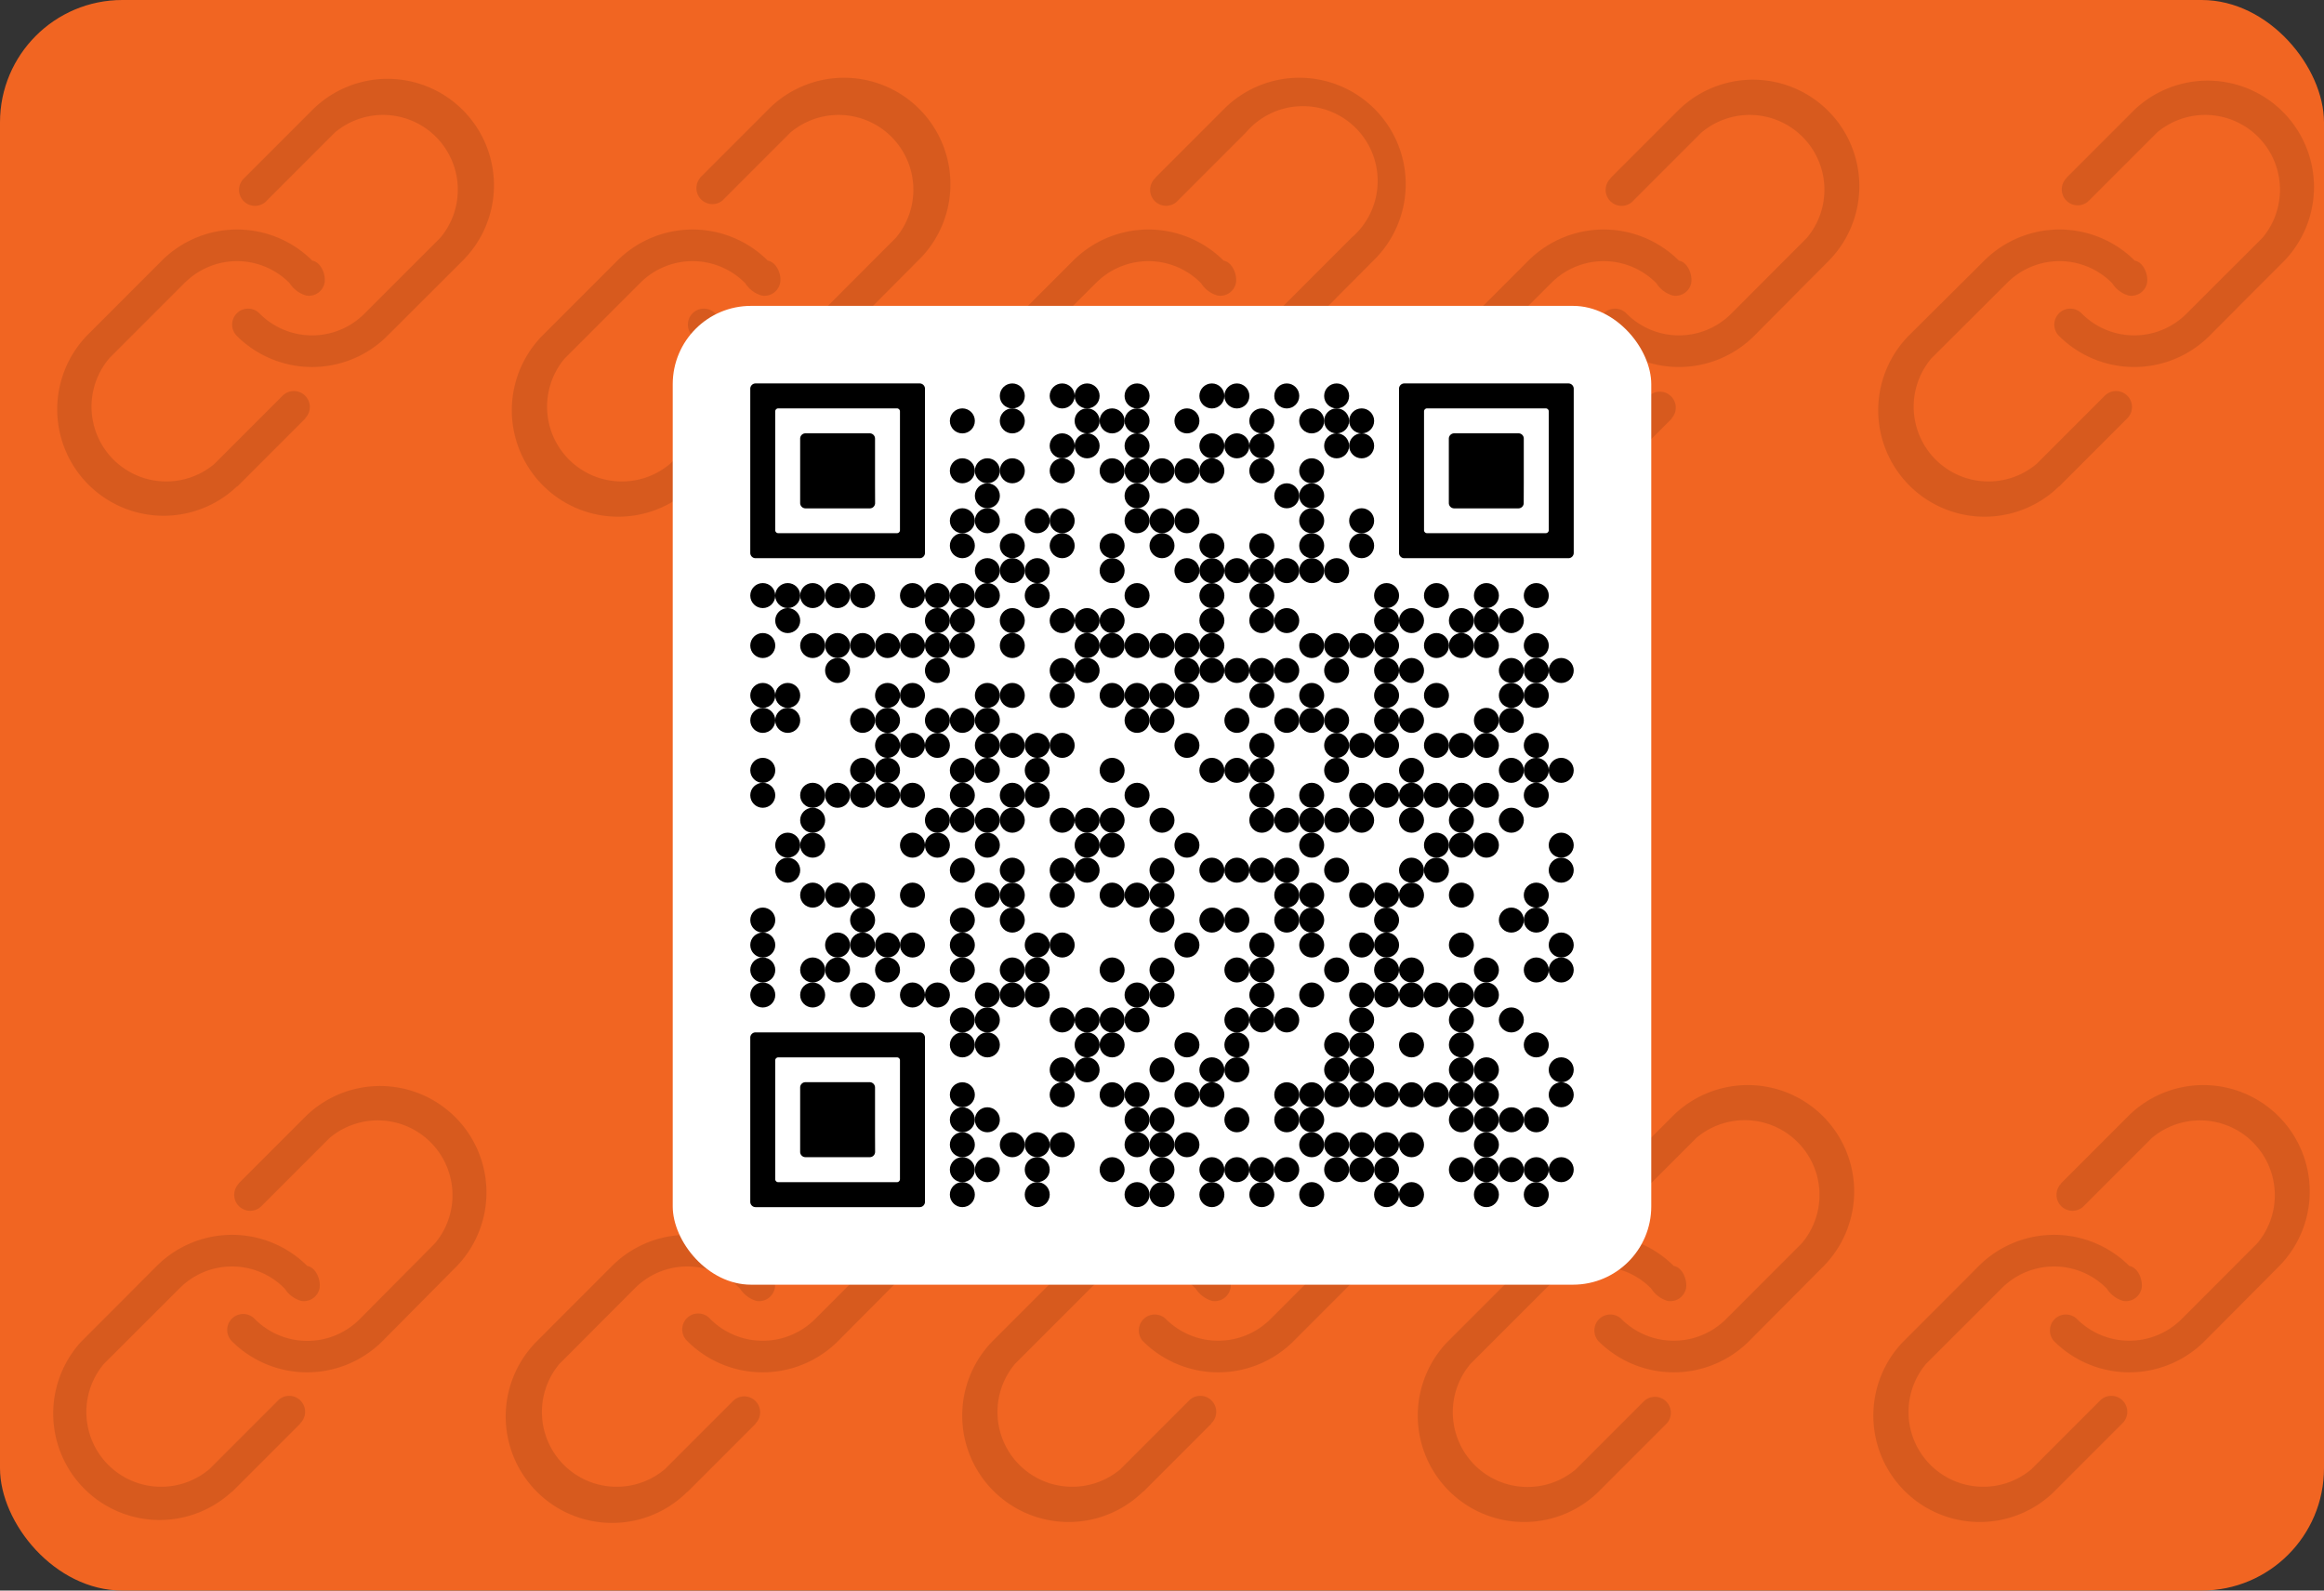 <svg xmlns="http://www.w3.org/2000/svg" viewBox="0 0 342 234"><rect x="0" y="0" width="342" height="234" fill="#333333" stroke="none"/><defs><style>.cls-1{fill:#f16522;}.cls-2{opacity:0.21;}.cls-3{opacity:0.5;}.cls-4{fill:#fff;}</style></defs><g id="Layer_2" data-name="Layer 2"><g id="orange_export_qr_with_background" data-name="orange export qr with background"><rect id="background" class="cls-1" width="342" height="234" rx="18"/><g id="link_icons" data-name="link icons" class="cls-2"><path class="cls-3" d="M34.88,71.56A15.66,15.66,0,0,1,12.74,49.42L23.81,38.34a15.69,15.69,0,0,1,22.15,0c1.27.23,2,2,1.81,3.24a2.34,2.34,0,0,1-2.71,1.9,4.25,4.25,0,0,1-2.43-1.81,10.87,10.87,0,0,0-15.5,0L16.06,52.74a11,11,0,0,0,15.5,15.5l10-10a2.35,2.35,0,0,1,3.37,3.28s0,0,0,.05l-10,10ZM57,49.42a15.69,15.69,0,0,1-22.15,0,2.35,2.35,0,0,1,3.32-3.33h0a10.88,10.88,0,0,0,15.51,0L64.78,35a11,11,0,0,0-15.5-15.5l-10,10a2.35,2.35,0,1,1-3.37-3.27l.05-.05,10-10A15.66,15.66,0,1,1,68.1,38.34Z"/><path class="cls-3" d="M101.92,71.56A15.66,15.66,0,0,1,79.77,49.42L90.85,38.34a15.68,15.68,0,0,1,22.14,0c1.28.23,2.05,2,1.82,3.24a2.34,2.34,0,0,1-2.72,1.9,4.26,4.26,0,0,1-2.42-1.81,10.87,10.87,0,0,0-15.5,0L83.1,52.74a11,11,0,0,0,15.5,15.5l10-10a2.35,2.35,0,0,1,3.37,3.28l0,.05-10,10Zm22.15-22.14a15.69,15.69,0,0,1-22.15,0,2.35,2.35,0,0,1,3.32-3.33h0a10.87,10.87,0,0,0,15.5,0L131.82,35a11,11,0,0,0-15.5-15.5l-10,10A2.35,2.35,0,0,1,103,26.21l0-.05,10-10a15.66,15.66,0,1,1,22.15,22.14Z"/><path class="cls-3" d="M169,71.56a15.66,15.66,0,1,1-22.15-22.14l11.08-11.08a15.68,15.68,0,0,1,22.14,0c1.28.23,2,2,1.82,3.24a2.34,2.34,0,0,1-2.72,1.9,4.23,4.23,0,0,1-2.42-1.81,10.87,10.87,0,0,0-15.5,0L150.13,52.74a11,11,0,0,0,15.51,15.5l10-10A2.35,2.35,0,0,1,179,61.55s0,0-.05.05l-10,10ZM191.1,49.42a15.68,15.68,0,0,1-22.14,0,2.35,2.35,0,0,1,3.32-3.33h0a10.87,10.87,0,0,0,15.5,0L198.86,35a11,11,0,1,0-15.51-15.5l-10,10A2.35,2.35,0,1,1,170,26.21s0,0,0-.05l10-10a15.66,15.66,0,1,1,22.15,22.14Z"/><path class="cls-3" d="M236,71.56a15.66,15.66,0,0,1-22.15-22.14l11.07-11.08a15.69,15.69,0,0,1,22.15,0c1.28.23,2,2,1.82,3.24a2.34,2.34,0,0,1-2.72,1.9,4.23,4.23,0,0,1-2.42-1.81,10.87,10.87,0,0,0-15.5,0L217.17,52.74a11,11,0,0,0,15.5,15.5l10-10A2.35,2.35,0,0,1,246,61.55l0,.05-10,10Zm22.14-22.14a15.68,15.68,0,0,1-22.14,0,2.35,2.35,0,0,1,3.32-3.33h0a10.87,10.87,0,0,0,15.5,0L265.89,35a11,11,0,0,0-15.5-15.5l-10,10a2.35,2.35,0,1,1-3.37-3.27l0-.05,10-10a15.66,15.66,0,0,1,22.15,22.14Z"/><path class="cls-3" d="M303,71.56a15.66,15.66,0,0,1-22.15-22.14L292,38.34a15.69,15.69,0,0,1,22.15,0c1.28.23,2,2,1.82,3.24a2.35,2.35,0,0,1-2.72,1.9,4.2,4.2,0,0,1-2.42-1.81,10.88,10.88,0,0,0-15.51,0L284.21,52.74a11,11,0,0,0,15.5,15.5l10-10a2.35,2.35,0,0,1,3.37,3.28l-.05.05-10,10Zm22.14-22.14a15.68,15.68,0,0,1-22.14,0,2.35,2.35,0,0,1,3.32-3.33h0a10.87,10.87,0,0,0,15.5,0L332.93,35a11,11,0,0,0-15.5-15.5l-10,10a2.34,2.34,0,1,1-3.36-3.27l0-.05,10-10a15.66,15.66,0,0,1,22.14,22.14Z"/><path class="cls-3" d="M34.12,219.46A15.66,15.66,0,0,1,12,197.32l11.07-11.08a15.69,15.69,0,0,1,22.15,0c1.27.23,2,2,1.82,3.24a2.37,2.37,0,0,1-2.72,1.91,4.31,4.31,0,0,1-2.43-1.82,10.87,10.87,0,0,0-15.5,0L15.3,200.64a11,11,0,0,0,15.5,15.5l10-10a2.35,2.35,0,1,1,3.37,3.27l0,.05-10,10Zm22.15-22.14a15.69,15.69,0,0,1-22.15,0A2.35,2.35,0,1,1,37.45,194h0A10.89,10.89,0,0,0,53,194L64,182.92a11,11,0,0,0-15.5-15.5l-10,10a2.35,2.35,0,0,1-3.37-3.28l0-.05,10-10a15.66,15.66,0,0,1,22.14,22.14Z"/><path class="cls-3" d="M101.16,219.46A15.66,15.66,0,0,1,79,197.32l11.07-11.08a15.68,15.68,0,0,1,22.14,0c1.28.23,2,2,1.82,3.24a2.36,2.36,0,0,1-2.72,1.91,4.33,4.33,0,0,1-2.42-1.82,10.87,10.87,0,0,0-15.5,0L82.34,200.64a11,11,0,0,0,15.5,15.5l10-10a2.34,2.34,0,1,1,3.36,3.27l0,.05-10,10Zm22.15-22.14a15.69,15.69,0,0,1-22.15,0,2.35,2.35,0,1,1,3.32-3.32h0A10.9,10.9,0,0,0,120,194l11.07-11.08a11,11,0,0,0-15.5-15.5l-10,10a2.35,2.35,0,0,1-3.37-3.28l0-.05,10-10a15.66,15.66,0,0,1,22.14,22.14Z"/><path class="cls-3" d="M168.2,219.46a15.66,15.66,0,0,1-22.15-22.14l11.08-11.08a15.68,15.68,0,0,1,22.14,0c1.28.23,2,2,1.82,3.24a2.36,2.36,0,0,1-2.72,1.91,4.29,4.29,0,0,1-2.42-1.82,10.87,10.87,0,0,0-15.5,0l-11.07,11.07a11,11,0,0,0,15.5,15.5l10-10a2.35,2.35,0,1,1,3.37,3.27l0,.05-10,10Zm22.15-22.14a15.69,15.69,0,0,1-22.15,0,2.35,2.35,0,0,1,3.32-3.32h0a10.89,10.89,0,0,0,15.5,0l11.08-11.08a11,11,0,0,0-15.5-15.5l-10,10a2.35,2.35,0,0,1-3.37-3.28l.05-.05,10-10a15.66,15.66,0,0,1,22.15,22.14Z"/><path class="cls-3" d="M235.24,219.46a15.66,15.66,0,0,1-22.15-22.14l11.08-11.08a15.68,15.68,0,0,1,22.14,0c1.28.23,2,2,1.82,3.24a2.36,2.36,0,0,1-2.72,1.91,4.29,4.29,0,0,1-2.42-1.82,10.87,10.87,0,0,0-15.5,0l-11.08,11.07a11,11,0,0,0,15.51,15.5l10-10a2.35,2.35,0,0,1,3.37,3.27s0,0-.05.05l-10,10Zm22.14-22.14a15.68,15.68,0,0,1-22.14,0,2.35,2.35,0,0,1,3.32-3.32h0a10.89,10.89,0,0,0,15.5,0l11.08-11.08a11,11,0,0,0-15.51-15.5l-10,10a2.35,2.35,0,0,1-3.37-3.28l0-.05,10-10a15.66,15.66,0,0,1,22.15,22.14Z"/><path class="cls-3" d="M302.28,219.46a15.66,15.66,0,0,1-22.15-22.14l11.07-11.08a15.69,15.69,0,0,1,22.15,0c1.28.23,2,2,1.82,3.24a2.36,2.36,0,0,1-2.72,1.91,4.26,4.26,0,0,1-2.42-1.82,10.87,10.87,0,0,0-15.5,0l-11.08,11.07a11,11,0,0,0,15.5,15.5l10-10a2.35,2.35,0,1,1,3.37,3.27l-.05.05-10,10Zm22.14-22.14a15.68,15.68,0,0,1-22.14,0A2.35,2.35,0,0,1,305.6,194h0a10.89,10.89,0,0,0,15.5,0l11.07-11.08a11,11,0,0,0-15.5-15.5l-10,10a2.35,2.35,0,0,1-3.37-3.28l0-.05,10-10a15.66,15.66,0,0,1,22.15,22.14Z"/></g><rect class="cls-4" x="99" y="45" width="144" height="144" rx="11.52"/></g><g id="_11" data-name="11"><circle cx="148.97" cy="58.25" r="1.84"/><circle cx="156.31" cy="58.25" r="1.84"/><circle cx="159.98" cy="58.25" r="1.84"/><circle cx="167.33" cy="58.25" r="1.84"/><circle cx="178.34" cy="58.25" r="1.84"/><circle cx="182.02" cy="58.25" r="1.84"/><circle cx="189.36" cy="58.25" r="1.84"/><circle cx="196.7" cy="58.25" r="1.84"/><circle cx="141.62" cy="61.92" r="1.84"/><circle cx="148.97" cy="61.92" r="1.84"/><circle cx="159.98" cy="61.92" r="1.84"/><circle cx="163.66" cy="61.92" r="1.84"/><circle cx="167.33" cy="61.92" r="1.84"/><circle cx="174.67" cy="61.92" r="1.84"/><circle cx="185.69" cy="61.92" r="1.84"/><circle cx="193.03" cy="61.92" r="1.84"/><circle cx="196.7" cy="61.92" r="1.84"/><circle cx="200.38" cy="61.92" r="1.84"/><circle cx="156.31" cy="65.59" r="1.84"/><circle cx="159.98" cy="65.59" r="1.84"/><circle cx="167.33" cy="65.59" r="1.84"/><circle cx="178.34" cy="65.59" r="1.84"/><circle cx="182.02" cy="65.59" r="1.84"/><circle cx="185.69" cy="65.59" r="1.84"/><circle cx="196.7" cy="65.59" r="1.84"/><circle cx="200.38" cy="65.59" r="1.84"/><circle cx="141.62" cy="69.26" r="1.84"/><circle cx="145.3" cy="69.26" r="1.84"/><circle cx="148.97" cy="69.26" r="1.84"/><circle cx="156.31" cy="69.26" r="1.84"/><circle cx="163.66" cy="69.26" r="1.84"/><circle cx="167.33" cy="69.26" r="1.84"/><circle cx="171" cy="69.26" r="1.84"/><circle cx="174.67" cy="69.26" r="1.84"/><circle cx="178.34" cy="69.26" r="1.84"/><circle cx="185.69" cy="69.26" r="1.84"/><circle cx="193.03" cy="69.26" r="1.84"/><circle cx="145.3" cy="72.94" r="1.84"/><circle cx="167.33" cy="72.94" r="1.84"/><circle cx="189.36" cy="72.94" r="1.84"/><circle cx="193.03" cy="72.94" r="1.84"/><circle cx="141.62" cy="76.61" r="1.84"/><circle cx="145.3" cy="76.61" r="1.84"/><circle cx="152.64" cy="76.61" r="1.84"/><circle cx="156.31" cy="76.61" r="1.84"/><circle cx="167.33" cy="76.61" r="1.84"/><circle cx="171" cy="76.61" r="1.84"/><circle cx="174.67" cy="76.61" r="1.84"/><circle cx="193.03" cy="76.61" r="1.84"/><circle cx="200.38" cy="76.61" r="1.84"/><circle cx="141.62" cy="80.28" r="1.84"/><circle cx="148.97" cy="80.28" r="1.84"/><circle cx="156.31" cy="80.28" r="1.84"/><circle cx="163.66" cy="80.28" r="1.84"/><circle cx="171" cy="80.28" r="1.84"/><circle cx="178.34" cy="80.28" r="1.84"/><circle cx="185.69" cy="80.28" r="1.84"/><circle cx="193.03" cy="80.28" r="1.84"/><circle cx="200.38" cy="80.28" r="1.84"/><circle cx="145.3" cy="83.95" r="1.84"/><circle cx="148.97" cy="83.95" r="1.84"/><circle cx="152.64" cy="83.95" r="1.84"/><circle cx="163.66" cy="83.95" r="1.84"/><circle cx="174.67" cy="83.95" r="1.84"/><circle cx="178.34" cy="83.95" r="1.84"/><circle cx="182.02" cy="83.95" r="1.84"/><circle cx="185.69" cy="83.95" r="1.84"/><circle cx="189.36" cy="83.95" r="1.84"/><circle cx="193.03" cy="83.95" r="1.84"/><circle cx="196.7" cy="83.95" r="1.84"/><circle cx="112.25" cy="87.62" r="1.84"/><circle cx="115.92" cy="87.62" r="1.84"/><circle cx="119.59" cy="87.62" r="1.84"/><circle cx="123.26" cy="87.62" r="1.84"/><circle cx="126.94" cy="87.62" r="1.84"/><circle cx="134.28" cy="87.62" r="1.84"/><circle cx="137.95" cy="87.62" r="1.84"/><circle cx="141.62" cy="87.62" r="1.84"/><circle cx="145.3" cy="87.62" r="1.84"/><circle cx="152.64" cy="87.62" r="1.84"/><circle cx="167.33" cy="87.62" r="1.84"/><circle cx="178.34" cy="87.62" r="1.84"/><circle cx="185.69" cy="87.62" r="1.84"/><circle cx="204.05" cy="87.62" r="1.84"/><circle cx="211.39" cy="87.62" r="1.84"/><circle cx="218.74" cy="87.62" r="1.84"/><circle cx="226.08" cy="87.62" r="1.84"/><circle cx="115.92" cy="91.3" r="1.84"/><circle cx="137.95" cy="91.3" r="1.84"/><circle cx="141.62" cy="91.3" r="1.84"/><circle cx="148.97" cy="91.3" r="1.84"/><circle cx="156.31" cy="91.3" r="1.84"/><circle cx="159.98" cy="91.3" r="1.84"/><circle cx="163.66" cy="91.3" r="1.84"/><circle cx="178.34" cy="91.3" r="1.84"/><circle cx="185.69" cy="91.3" r="1.84"/><circle cx="189.36" cy="91.3" r="1.84"/><circle cx="204.05" cy="91.3" r="1.84"/><circle cx="207.72" cy="91.3" r="1.84"/><circle cx="215.06" cy="91.3" r="1.84"/><circle cx="218.74" cy="91.3" r="1.84"/><circle cx="222.41" cy="91.3" r="1.84"/><circle cx="112.25" cy="94.97" r="1.84"/><circle cx="119.59" cy="94.97" r="1.84"/><circle cx="123.26" cy="94.97" r="1.84"/><circle cx="126.94" cy="94.97" r="1.84"/><circle cx="130.61" cy="94.97" r="1.84"/><circle cx="134.28" cy="94.97" r="1.84"/><circle cx="137.95" cy="94.97" r="1.84"/><circle cx="141.62" cy="94.97" r="1.84"/><circle cx="148.97" cy="94.97" r="1.84"/><circle cx="159.98" cy="94.97" r="1.84"/><circle cx="163.66" cy="94.97" r="1.84"/><circle cx="167.33" cy="94.97" r="1.84"/><circle cx="171" cy="94.97" r="1.84"/><circle cx="174.67" cy="94.97" r="1.84"/><circle cx="178.34" cy="94.97" r="1.84"/><circle cx="193.03" cy="94.97" r="1.84"/><circle cx="196.7" cy="94.97" r="1.84"/><circle cx="200.38" cy="94.97" r="1.84"/><circle cx="204.05" cy="94.97" r="1.84"/><circle cx="211.39" cy="94.97" r="1.84"/><circle cx="215.06" cy="94.97" r="1.84"/><circle cx="218.74" cy="94.97" r="1.84"/><circle cx="226.08" cy="94.97" r="1.84"/><circle cx="123.26" cy="98.64" r="1.84"/><circle cx="137.95" cy="98.64" r="1.84"/><circle cx="156.31" cy="98.64" r="1.84"/><circle cx="159.98" cy="98.64" r="1.84"/><circle cx="174.67" cy="98.64" r="1.84"/><circle cx="178.34" cy="98.64" r="1.84"/><circle cx="182.02" cy="98.64" r="1.84"/><circle cx="185.69" cy="98.64" r="1.84"/><circle cx="189.36" cy="98.64" r="1.84"/><circle cx="196.7" cy="98.64" r="1.84"/><circle cx="204.05" cy="98.64" r="1.84"/><circle cx="207.72" cy="98.64" r="1.84"/><circle cx="222.41" cy="98.64" r="1.84"/><circle cx="226.08" cy="98.64" r="1.84"/><circle cx="229.75" cy="98.64" r="1.84"/><circle cx="112.25" cy="102.31" r="1.84"/><circle cx="115.92" cy="102.31" r="1.84"/><circle cx="130.61" cy="102.31" r="1.84"/><circle cx="134.28" cy="102.31" r="1.84"/><circle cx="145.3" cy="102.31" r="1.84"/><circle cx="148.97" cy="102.31" r="1.84"/><circle cx="156.31" cy="102.31" r="1.84"/><circle cx="163.66" cy="102.31" r="1.84"/><circle cx="167.33" cy="102.31" r="1.84"/><circle cx="171" cy="102.31" r="1.84"/><circle cx="174.67" cy="102.31" r="1.84"/><circle cx="185.69" cy="102.31" r="1.84"/><circle cx="193.03" cy="102.31" r="1.84"/><circle cx="204.05" cy="102.31" r="1.84"/><circle cx="211.39" cy="102.31" r="1.84"/><circle cx="222.41" cy="102.31" r="1.84"/><circle cx="226.08" cy="102.31" r="1.84"/><circle cx="112.25" cy="105.98" r="1.84"/><circle cx="115.92" cy="105.98" r="1.84"/><circle cx="126.94" cy="105.98" r="1.84"/><circle cx="130.61" cy="105.98" r="1.84"/><circle cx="137.95" cy="105.98" r="1.84"/><circle cx="141.62" cy="105.98" r="1.84"/><circle cx="145.3" cy="105.98" r="1.84"/><circle cx="167.33" cy="105.98" r="1.84"/><circle cx="171" cy="105.98" r="1.84"/><circle cx="182.02" cy="105.98" r="1.84"/><circle cx="189.36" cy="105.98" r="1.84"/><circle cx="193.03" cy="105.98" r="1.84"/><circle cx="196.7" cy="105.98" r="1.84"/><circle cx="204.05" cy="105.98" r="1.84"/><circle cx="207.72" cy="105.98" r="1.84"/><circle cx="218.74" cy="105.98" r="1.84"/><circle cx="222.41" cy="105.98" r="1.84"/><circle cx="130.61" cy="109.66" r="1.84"/><circle cx="134.28" cy="109.66" r="1.84"/><circle cx="137.95" cy="109.66" r="1.84"/><circle cx="145.3" cy="109.66" r="1.84"/><circle cx="148.97" cy="109.66" r="1.84"/><circle cx="152.64" cy="109.66" r="1.84"/><circle cx="156.31" cy="109.66" r="1.84"/><circle cx="174.67" cy="109.66" r="1.84"/><circle cx="185.69" cy="109.66" r="1.84"/><circle cx="196.7" cy="109.66" r="1.84"/><circle cx="200.38" cy="109.66" r="1.84"/><circle cx="204.05" cy="109.66" r="1.84"/><circle cx="211.39" cy="109.66" r="1.84"/><circle cx="215.06" cy="109.66" r="1.84"/><circle cx="218.74" cy="109.66" r="1.84"/><circle cx="226.08" cy="109.66" r="1.84"/><circle cx="112.25" cy="113.33" r="1.84"/><circle cx="126.94" cy="113.33" r="1.84"/><circle cx="130.61" cy="113.33" r="1.84"/><circle cx="141.62" cy="113.33" r="1.84"/><circle cx="145.3" cy="113.33" r="1.84"/><circle cx="152.64" cy="113.33" r="1.84"/><circle cx="163.66" cy="113.33" r="1.84"/><circle cx="178.34" cy="113.33" r="1.84"/><circle cx="182.02" cy="113.33" r="1.84"/><circle cx="185.69" cy="113.33" r="1.84"/><circle cx="196.7" cy="113.33" r="1.84"/><circle cx="207.72" cy="113.33" r="1.84"/><circle cx="222.41" cy="113.33" r="1.84"/><circle cx="226.08" cy="113.33" r="1.84"/><circle cx="229.75" cy="113.33" r="1.84"/><circle cx="112.25" cy="117" r="1.84"/><circle cx="119.59" cy="117" r="1.84"/><circle cx="123.26" cy="117" r="1.84"/><circle cx="126.94" cy="117" r="1.84"/><circle cx="130.61" cy="117" r="1.84"/><circle cx="134.28" cy="117" r="1.84"/><circle cx="141.62" cy="117" r="1.84"/><circle cx="148.97" cy="117" r="1.84"/><circle cx="152.64" cy="117" r="1.84"/><circle cx="167.33" cy="117" r="1.84"/><circle cx="185.69" cy="117" r="1.84"/><circle cx="193.03" cy="117" r="1.84"/><circle cx="200.38" cy="117" r="1.84"/><circle cx="204.05" cy="117" r="1.84"/><circle cx="207.72" cy="117" r="1.84"/><circle cx="211.39" cy="117" r="1.84"/><circle cx="215.06" cy="117" r="1.84"/><circle cx="218.74" cy="117" r="1.84"/><circle cx="226.08" cy="117" r="1.84"/><circle cx="119.59" cy="120.67" r="1.84"/><circle cx="137.95" cy="120.67" r="1.84"/><circle cx="141.62" cy="120.67" r="1.84"/><circle cx="145.3" cy="120.67" r="1.84"/><circle cx="148.97" cy="120.67" r="1.84"/><circle cx="156.31" cy="120.67" r="1.84"/><circle cx="159.98" cy="120.67" r="1.84"/><circle cx="163.66" cy="120.67" r="1.84"/><circle cx="171" cy="120.67" r="1.84"/><circle cx="185.69" cy="120.67" r="1.84"/><circle cx="189.36" cy="120.67" r="1.84"/><circle cx="193.03" cy="120.67" r="1.84"/><circle cx="196.7" cy="120.67" r="1.84"/><circle cx="200.38" cy="120.67" r="1.84"/><circle cx="207.72" cy="120.67" r="1.84"/><circle cx="215.06" cy="120.67" r="1.84"/><circle cx="222.41" cy="120.67" r="1.84"/><circle cx="115.92" cy="124.34" r="1.84"/><circle cx="119.59" cy="124.34" r="1.84"/><circle cx="134.28" cy="124.34" r="1.84"/><circle cx="137.95" cy="124.34" r="1.84"/><circle cx="145.3" cy="124.34" r="1.84"/><circle cx="159.98" cy="124.34" r="1.84"/><circle cx="163.66" cy="124.34" r="1.84"/><circle cx="174.67" cy="124.34" r="1.84"/><circle cx="193.03" cy="124.34" r="1.84"/><circle cx="211.39" cy="124.34" r="1.84"/><circle cx="215.06" cy="124.34" r="1.84"/><circle cx="218.74" cy="124.34" r="1.84"/><circle cx="229.75" cy="124.34" r="1.84"/><circle cx="115.92" cy="128.02" r="1.84"/><circle cx="141.62" cy="128.02" r="1.84"/><circle cx="148.97" cy="128.02" r="1.84"/><circle cx="156.31" cy="128.02" r="1.84"/><circle cx="159.98" cy="128.02" r="1.84"/><circle cx="171" cy="128.02" r="1.84"/><circle cx="178.34" cy="128.02" r="1.84"/><circle cx="182.02" cy="128.02" r="1.84"/><circle cx="185.69" cy="128.02" r="1.84"/><circle cx="189.36" cy="128.02" r="1.84"/><circle cx="196.7" cy="128.02" r="1.84"/><circle cx="207.72" cy="128.02" r="1.84"/><circle cx="211.39" cy="128.02" r="1.84"/><circle cx="229.75" cy="128.02" r="1.84"/><circle cx="119.59" cy="131.69" r="1.84"/><circle cx="123.26" cy="131.69" r="1.84"/><circle cx="126.94" cy="131.69" r="1.84"/><circle cx="134.28" cy="131.69" r="1.84"/><circle cx="145.3" cy="131.69" r="1.84"/><circle cx="148.97" cy="131.69" r="1.84"/><circle cx="156.31" cy="131.69" r="1.84"/><circle cx="163.66" cy="131.69" r="1.84"/><circle cx="167.33" cy="131.69" r="1.84"/><circle cx="171" cy="131.69" r="1.84"/><circle cx="189.36" cy="131.69" r="1.84"/><circle cx="193.03" cy="131.69" r="1.84"/><circle cx="200.38" cy="131.69" r="1.84"/><circle cx="204.05" cy="131.69" r="1.84"/><circle cx="207.72" cy="131.69" r="1.84"/><circle cx="215.06" cy="131.69" r="1.84"/><circle cx="226.08" cy="131.69" r="1.84"/><circle cx="112.25" cy="135.36" r="1.84"/><circle cx="126.94" cy="135.36" r="1.84"/><circle cx="141.62" cy="135.36" r="1.84"/><circle cx="148.97" cy="135.36" r="1.84"/><circle cx="171" cy="135.36" r="1.84"/><circle cx="178.34" cy="135.36" r="1.84"/><circle cx="182.02" cy="135.36" r="1.84"/><circle cx="189.36" cy="135.36" r="1.84"/><circle cx="193.03" cy="135.36" r="1.84"/><circle cx="204.05" cy="135.36" r="1.84"/><circle cx="222.41" cy="135.36" r="1.84"/><circle cx="226.08" cy="135.36" r="1.84"/><circle cx="112.25" cy="139.03" r="1.84"/><circle cx="123.26" cy="139.03" r="1.84"/><circle cx="126.94" cy="139.03" r="1.84"/><circle cx="130.61" cy="139.03" r="1.84"/><circle cx="134.28" cy="139.03" r="1.84"/><circle cx="141.62" cy="139.03" r="1.84"/><circle cx="152.64" cy="139.03" r="1.84"/><circle cx="156.31" cy="139.03" r="1.84"/><circle cx="174.67" cy="139.03" r="1.84"/><circle cx="185.69" cy="139.03" r="1.84"/><circle cx="193.03" cy="139.03" r="1.84"/><circle cx="200.38" cy="139.03" r="1.84"/><circle cx="204.05" cy="139.03" r="1.84"/><circle cx="215.06" cy="139.03" r="1.84"/><circle cx="229.75" cy="139.03" r="1.84"/><circle cx="112.25" cy="142.7" r="1.84"/><circle cx="119.59" cy="142.7" r="1.84"/><circle cx="123.26" cy="142.7" r="1.84"/><circle cx="130.61" cy="142.7" r="1.84"/><circle cx="141.62" cy="142.7" r="1.84"/><circle cx="148.97" cy="142.7" r="1.84"/><circle cx="152.64" cy="142.7" r="1.84"/><circle cx="163.66" cy="142.7" r="1.84"/><circle cx="171" cy="142.7" r="1.84"/><circle cx="182.02" cy="142.7" r="1.84"/><circle cx="185.69" cy="142.7" r="1.84"/><circle cx="196.7" cy="142.7" r="1.84"/><circle cx="204.05" cy="142.7" r="1.84"/><circle cx="207.72" cy="142.7" r="1.84"/><circle cx="218.74" cy="142.7" r="1.84"/><circle cx="226.08" cy="142.7" r="1.84"/><circle cx="229.75" cy="142.7" r="1.84"/><circle cx="112.25" cy="146.38" r="1.84"/><circle cx="119.59" cy="146.38" r="1.84"/><circle cx="126.94" cy="146.38" r="1.84"/><circle cx="134.28" cy="146.38" r="1.84"/><circle cx="137.95" cy="146.38" r="1.84"/><circle cx="145.3" cy="146.38" r="1.84"/><circle cx="148.97" cy="146.38" r="1.84"/><circle cx="152.64" cy="146.38" r="1.84"/><circle cx="167.33" cy="146.38" r="1.84"/><circle cx="171" cy="146.38" r="1.84"/><circle cx="185.69" cy="146.38" r="1.84"/><circle cx="193.03" cy="146.38" r="1.84"/><circle cx="200.38" cy="146.38" r="1.84"/><circle cx="204.05" cy="146.38" r="1.84"/><circle cx="207.72" cy="146.38" r="1.84"/><circle cx="211.39" cy="146.38" r="1.84"/><circle cx="215.06" cy="146.38" r="1.84"/><circle cx="218.74" cy="146.38" r="1.84"/><circle cx="141.62" cy="150.05" r="1.84"/><circle cx="145.3" cy="150.05" r="1.84"/><circle cx="156.31" cy="150.05" r="1.84"/><circle cx="159.98" cy="150.05" r="1.84"/><circle cx="163.66" cy="150.05" r="1.84"/><circle cx="167.33" cy="150.05" r="1.84"/><circle cx="182.02" cy="150.05" r="1.84"/><circle cx="185.69" cy="150.05" r="1.84"/><circle cx="189.36" cy="150.05" r="1.84"/><circle cx="200.38" cy="150.05" r="1.84"/><circle cx="215.06" cy="150.05" r="1.84"/><circle cx="222.41" cy="150.05" r="1.84"/><circle cx="141.62" cy="153.72" r="1.84"/><circle cx="145.3" cy="153.72" r="1.84"/><circle cx="159.98" cy="153.72" r="1.84"/><circle cx="163.66" cy="153.72" r="1.84"/><circle cx="174.67" cy="153.72" r="1.84"/><circle cx="182.02" cy="153.72" r="1.84"/><circle cx="196.7" cy="153.72" r="1.84"/><circle cx="200.38" cy="153.72" r="1.84"/><circle cx="207.72" cy="153.72" r="1.84"/><circle cx="215.06" cy="153.72" r="1.84"/><circle cx="226.08" cy="153.72" r="1.84"/><circle cx="156.31" cy="157.39" r="1.84"/><circle cx="159.98" cy="157.39" r="1.84"/><circle cx="171" cy="157.39" r="1.84"/><circle cx="178.34" cy="157.39" r="1.84"/><circle cx="182.02" cy="157.39" r="1.84"/><circle cx="196.7" cy="157.39" r="1.84"/><circle cx="200.38" cy="157.39" r="1.84"/><circle cx="215.06" cy="157.39" r="1.84"/><circle cx="218.74" cy="157.39" r="1.84"/><circle cx="229.75" cy="157.39" r="1.84"/><circle cx="141.62" cy="161.06" r="1.84"/><circle cx="156.31" cy="161.06" r="1.84"/><circle cx="163.66" cy="161.06" r="1.84"/><circle cx="167.33" cy="161.06" r="1.84"/><circle cx="174.67" cy="161.06" r="1.84"/><circle cx="178.34" cy="161.06" r="1.84"/><circle cx="189.36" cy="161.06" r="1.84"/><circle cx="193.03" cy="161.06" r="1.84"/><circle cx="196.7" cy="161.06" r="1.84"/><circle cx="200.38" cy="161.06" r="1.84"/><circle cx="204.05" cy="161.06" r="1.84"/><circle cx="207.72" cy="161.06" r="1.84"/><circle cx="211.39" cy="161.06" r="1.84"/><circle cx="215.06" cy="161.06" r="1.84"/><circle cx="218.74" cy="161.06" r="1.84"/><circle cx="229.75" cy="161.06" r="1.84"/><circle cx="141.62" cy="164.74" r="1.84"/><circle cx="145.3" cy="164.74" r="1.84"/><circle cx="167.33" cy="164.74" r="1.84"/><circle cx="171" cy="164.74" r="1.84"/><circle cx="182.02" cy="164.74" r="1.84"/><circle cx="189.36" cy="164.74" r="1.84"/><circle cx="193.03" cy="164.74" r="1.84"/><circle cx="215.06" cy="164.74" r="1.84"/><circle cx="218.74" cy="164.74" r="1.84"/><circle cx="222.41" cy="164.74" r="1.84"/><circle cx="226.08" cy="164.74" r="1.84"/><circle cx="141.62" cy="168.41" r="1.84"/><circle cx="148.97" cy="168.41" r="1.84"/><circle cx="152.64" cy="168.41" r="1.84"/><circle cx="156.31" cy="168.41" r="1.84"/><circle cx="167.33" cy="168.41" r="1.84"/><circle cx="171" cy="168.41" r="1.84"/><circle cx="174.67" cy="168.41" r="1.84"/><circle cx="193.03" cy="168.41" r="1.84"/><circle cx="196.7" cy="168.41" r="1.84"/><circle cx="200.38" cy="168.41" r="1.84"/><circle cx="204.05" cy="168.41" r="1.84"/><circle cx="207.72" cy="168.41" r="1.84"/><circle cx="218.74" cy="168.41" r="1.84"/><circle cx="141.62" cy="172.08" r="1.84"/><circle cx="145.3" cy="172.08" r="1.84"/><circle cx="152.64" cy="172.08" r="1.84"/><circle cx="163.66" cy="172.08" r="1.84"/><circle cx="171" cy="172.08" r="1.84"/><circle cx="178.34" cy="172.08" r="1.84"/><circle cx="182.02" cy="172.08" r="1.84"/><circle cx="185.69" cy="172.08" r="1.84"/><circle cx="189.36" cy="172.08" r="1.84"/><circle cx="196.7" cy="172.08" r="1.84"/><circle cx="200.38" cy="172.08" r="1.84"/><circle cx="204.05" cy="172.08" r="1.84"/><circle cx="215.06" cy="172.08" r="1.84"/><circle cx="218.74" cy="172.08" r="1.84"/><circle cx="222.41" cy="172.08" r="1.84"/><circle cx="226.08" cy="172.08" r="1.84"/><circle cx="229.75" cy="172.08" r="1.84"/><circle cx="141.62" cy="175.75" r="1.84"/><circle cx="152.64" cy="175.75" r="1.84"/><circle cx="167.33" cy="175.75" r="1.84"/><circle cx="171" cy="175.75" r="1.84"/><circle cx="178.34" cy="175.75" r="1.84"/><circle cx="185.69" cy="175.75" r="1.84"/><circle cx="193.03" cy="175.75" r="1.84"/><circle cx="204.05" cy="175.75" r="1.84"/><circle cx="207.72" cy="175.75" r="1.84"/><circle cx="218.74" cy="175.75" r="1.84"/><circle cx="226.08" cy="175.75" r="1.84"/><path d="M111.19,56.41a.78.78,0,0,0-.78.78V81.34a.78.78,0,0,0,.78.78h24.15a.78.78,0,0,0,.78-.78V57.19a.78.78,0,0,0-.78-.78Zm21.25,7.35V78a.44.44,0,0,1-.44.44H114.53a.45.45,0,0,1-.45-.44V60.53a.45.45,0,0,1,.45-.45H132a.45.45,0,0,1,.44.45Z"/><path d="M128.77,71.1V64.53a.78.78,0,0,0-.78-.78h-9.46a.78.78,0,0,0-.78.78V74a.79.79,0,0,0,.78.79H128a.78.78,0,0,0,.78-.79Z"/><path d="M206.66,56.41a.78.78,0,0,0-.78.78V81.34a.78.78,0,0,0,.78.78h24.15a.78.78,0,0,0,.78-.78V57.19a.78.78,0,0,0-.78-.78Zm21.26,7.35V78a.45.45,0,0,1-.45.44H210a.44.44,0,0,1-.44-.44V60.53a.45.45,0,0,1,.44-.45h17.47a.45.45,0,0,1,.45.45Z"/><path d="M224.24,71.1V64.53a.77.77,0,0,0-.78-.78H214a.79.79,0,0,0-.79.78V74a.79.79,0,0,0,.79.79h9.45a.78.78,0,0,0,.78-.79Z"/><path d="M111.19,151.88a.78.78,0,0,0-.78.78v24.15a.78.78,0,0,0,.78.78h24.15a.78.78,0,0,0,.78-.78V152.66a.78.78,0,0,0-.78-.78Zm21.25,7.35v14.24a.45.45,0,0,1-.44.45H114.53a.45.45,0,0,1-.45-.45V156a.45.45,0,0,1,.45-.44H132a.44.44,0,0,1,.44.44Z"/><path d="M128.77,166.57V160a.79.79,0,0,0-.78-.79h-9.46a.78.78,0,0,0-.78.79v9.46a.78.78,0,0,0,.78.78H128a.78.78,0,0,0,.78-.78Z"/></g></g></svg>